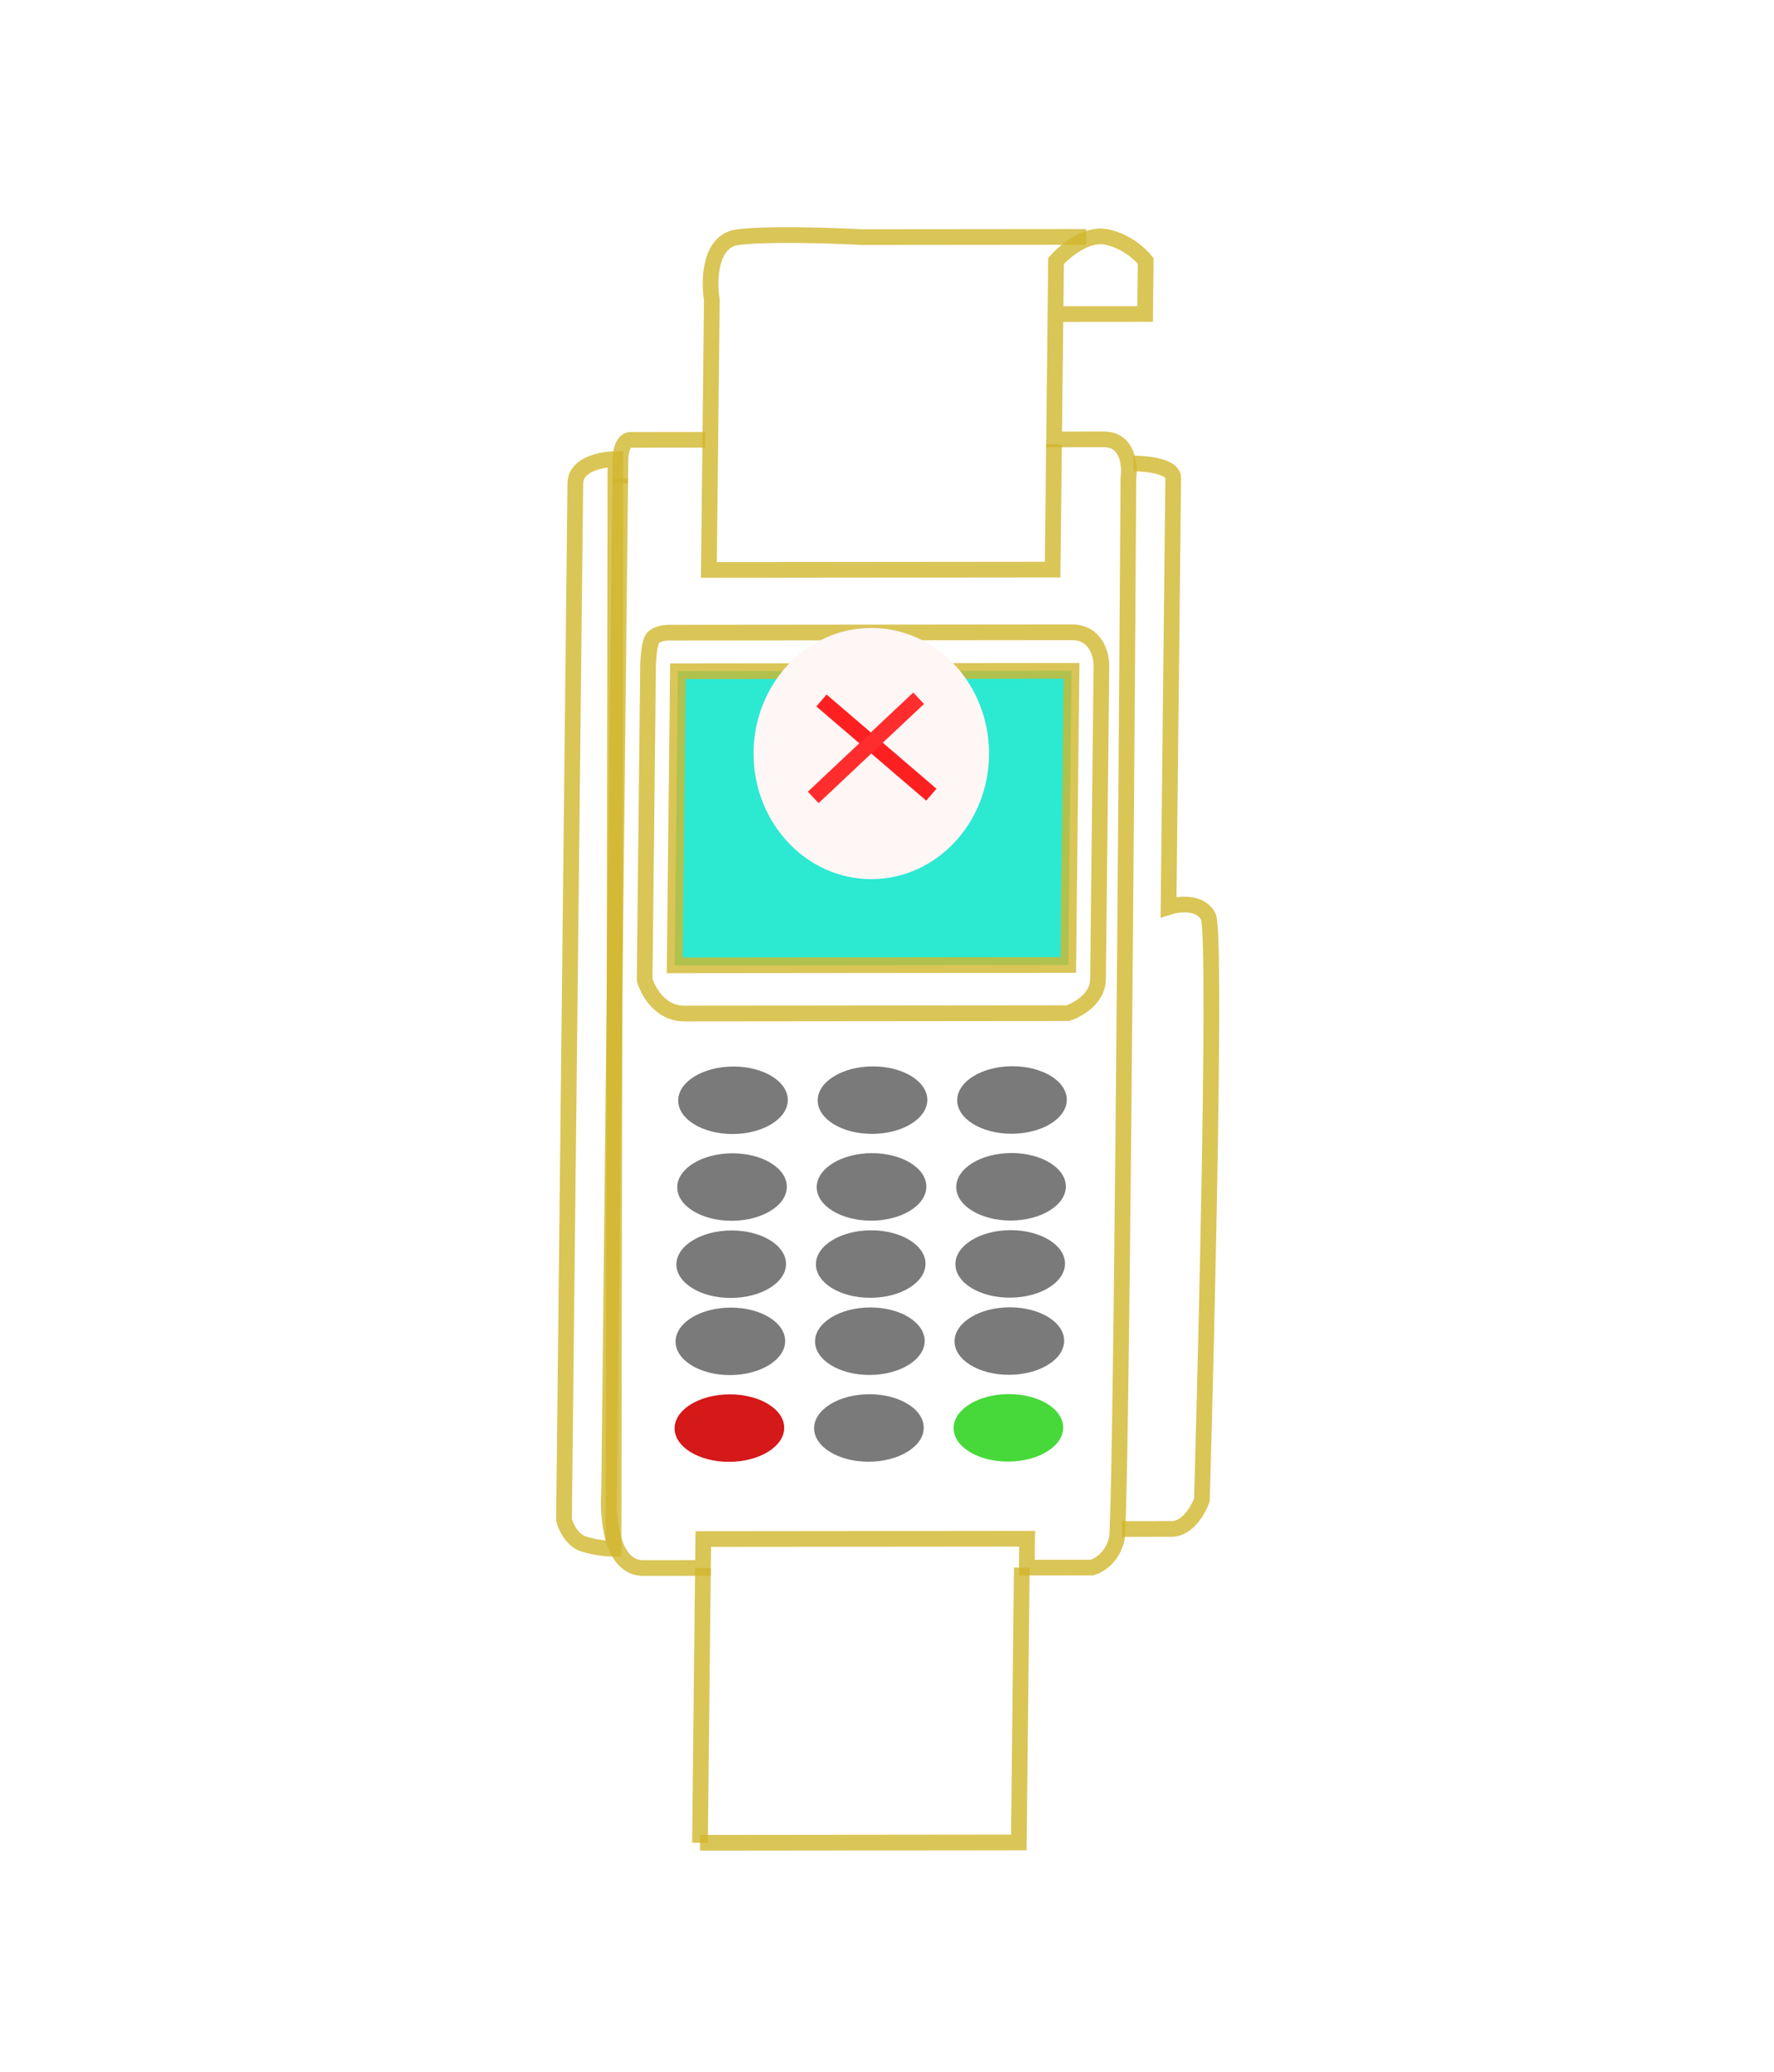 <svg width="113" height="132" viewBox="0 0 113 132" fill="none" xmlns="http://www.w3.org/2000/svg">
<g filter="url(#filter0_d)">
<path d="M44.777 95.877L44.587 113.383" stroke="#D0B62E" stroke-opacity="0.8"/>
</g>
<g filter="url(#filter1_d)">
<path d="M44.587 113.383L64.896 113.362L65.087 95.857" stroke="#D0B62E" stroke-opacity="0.8"/>
</g>
<g filter="url(#filter2_d)">
<path d="M64.378 73.746C66.306 73.745 67.879 72.78 67.892 71.593C67.905 70.406 66.353 69.445 64.425 69.447C62.497 69.449 60.923 70.413 60.91 71.6C60.897 72.787 62.45 73.748 64.378 73.746Z" fill="#7A7A7A"/>
</g>
<g filter="url(#filter3_d)">
<path d="M64.324 78.66C66.252 78.658 67.826 77.694 67.838 76.507C67.852 75.319 66.299 74.358 64.371 74.36C62.443 74.362 60.87 75.326 60.857 76.513C60.844 77.701 62.396 78.662 64.324 78.66Z" fill="#7A7A7A"/>
</g>
<g filter="url(#filter4_d)">
<path d="M39.504 26.783L39.521 25.247C39.525 24.838 39.661 24.019 40.169 24.018C40.676 24.018 42.284 24.017 43.025 24.015L44.928 24.014" stroke="#D0B62E" stroke-opacity="0.8"/>
</g>
<g filter="url(#filter5_d)">
<path d="M72.204 25.523C73.05 25.521 74.74 25.705 74.732 26.442C74.725 27.179 74.529 44.971 74.434 53.774C75.071 53.569 76.468 53.403 76.965 54.387C77.462 55.368 76.902 79.569 76.559 91.547C76.341 92.161 75.65 93.391 74.634 93.391C73.619 93.393 72.096 93.394 71.461 93.395M39.203 25.248C38.357 25.248 36.661 25.557 36.647 26.786C36.634 28.015 36.388 50.434 36.268 61.489L35.925 92.815C36.026 93.224 36.419 94.105 37.178 94.35C37.937 94.594 38.761 94.655 39.079 94.655L39.203 25.248Z" stroke="#D0B62E" stroke-opacity="0.8"/>
</g>
<g filter="url(#filter6_d)">
<path d="M67.139 24.298L67.051 32.283L45.154 32.304L45.343 15.106C45.144 13.878 45.193 11.359 46.973 11.112C48.752 10.865 53.004 11.004 54.906 11.104L62.206 11.097L69.187 11.09" stroke="#D0B62E" stroke-opacity="0.8"/>
</g>
<g filter="url(#filter7_d)">
<path d="M39.507 26.475L38.801 90.969C38.678 92.606 38.939 95.882 40.969 95.881C43 95.879 44.355 95.877 44.777 95.877L44.797 94.034L65.425 94.014L65.405 95.857L69.531 95.853C69.955 95.75 70.87 95.237 71.138 94.008C71.404 92.78 71.742 48.453 71.877 26.444C71.99 25.625 71.84 23.986 70.316 23.988C68.793 23.99 67.566 23.991 67.143 23.991L67.214 17.542L67.24 15.085L67.267 12.628C67.803 12.013 69.191 10.845 70.457 11.09C71.724 11.334 72.666 12.214 72.98 12.622L72.962 14.158L72.952 15.08L72.943 16L67.23 16.006" stroke="#D0B62E" stroke-opacity="0.8"/>
</g>
<g filter="url(#filter8_d)">
<path d="M41.062 58.414L41.28 38.451C41.286 37.94 41.361 36.854 41.618 36.609C41.875 36.362 42.362 36.3 42.573 36.3L43.843 36.299L47.969 36.295L68.278 36.275C69.802 36.273 70.167 37.706 70.159 38.423L69.941 58.385C69.927 59.614 68.651 60.331 68.013 60.537L63.57 60.541L43.578 60.56C42.054 60.562 41.266 59.13 41.062 58.414Z" stroke="#D0B62E" stroke-opacity="0.8"/>
</g>
<g filter="url(#filter9_d)">
<path d="M68.252 38.731L43.181 38.756L42.976 57.49L68.046 57.466L68.252 38.731Z" fill="#2CE9D2"/>
<path d="M68.252 38.731L43.181 38.756L42.976 57.49L68.046 57.466L68.252 38.731Z" stroke="#D0B62E" stroke-opacity="0.8"/>
</g>
<g filter="url(#filter10_d)">
<path d="M46.666 68.235C48.594 68.234 50.167 67.269 50.181 66.082C50.194 64.895 48.641 63.934 46.713 63.936C44.785 63.938 43.212 64.902 43.199 66.089C43.186 67.276 44.738 68.237 46.666 68.235Z" fill="#7A7A7A"/>
</g>
<g filter="url(#filter11_d)">
<path d="M55.552 68.227C57.48 68.225 59.054 67.261 59.067 66.074C59.08 64.886 57.527 63.926 55.599 63.928C53.672 63.929 52.098 64.893 52.085 66.081C52.072 67.268 53.624 68.229 55.552 68.227Z" fill="#7A7A7A"/>
</g>
<g filter="url(#filter12_d)">
<path d="M64.439 68.218C66.367 68.216 67.94 67.252 67.953 66.065C67.966 64.877 66.413 63.916 64.486 63.918C62.558 63.92 60.984 64.884 60.971 66.071C60.958 67.259 62.511 68.22 64.439 68.218Z" fill="#7A7A7A"/>
</g>
<g filter="url(#filter13_d)">
<path d="M46.553 78.678C48.48 78.676 50.054 77.712 50.067 76.525C50.08 75.338 48.528 74.377 46.6 74.379C44.672 74.38 43.098 75.345 43.085 76.532C43.072 77.719 44.625 78.68 46.553 78.678Z" fill="#7A7A7A"/>
</g>
<g filter="url(#filter14_d)">
<path d="M46.606 73.763C48.534 73.761 50.107 72.797 50.12 71.61C50.133 70.423 48.581 69.462 46.653 69.464C44.725 69.466 43.152 70.43 43.139 71.617C43.126 72.804 44.678 73.765 46.606 73.763Z" fill="#7A7A7A"/>
</g>
<g filter="url(#filter15_d)">
<path d="M55.492 73.755C57.419 73.753 58.993 72.789 59.006 71.601C59.019 70.414 57.467 69.453 55.538 69.455C53.611 69.457 52.037 70.421 52.024 71.608C52.011 72.796 53.564 73.757 55.492 73.755Z" fill="#7A7A7A"/>
</g>
<g filter="url(#filter16_d)">
<path d="M55.438 78.669C57.367 78.667 58.94 77.703 58.953 76.516C58.966 75.328 57.413 74.367 55.486 74.369C53.558 74.371 51.984 75.335 51.971 76.522C51.958 77.71 53.511 78.671 55.438 78.669Z" fill="#7A7A7A"/>
</g>
<g filter="url(#filter17_d)">
<path d="M55.385 83.583C57.313 83.581 58.886 82.617 58.899 81.43C58.912 80.242 57.36 79.281 55.432 79.283C53.504 79.285 51.93 80.249 51.917 81.436C51.904 82.624 53.457 83.585 55.385 83.583Z" fill="#7A7A7A"/>
</g>
<g filter="url(#filter18_d)">
<path d="M46.499 83.591C48.427 83.589 50 82.625 50.013 81.438C50.026 80.251 48.474 79.29 46.546 79.292C44.618 79.294 43.045 80.258 43.032 81.445C43.019 82.632 44.571 83.593 46.499 83.591Z" fill="#7A7A7A"/>
</g>
<g filter="url(#filter19_d)">
<path d="M46.438 89.118C48.366 89.116 49.939 88.152 49.952 86.965C49.965 85.778 48.413 84.817 46.485 84.819C44.557 84.82 42.984 85.784 42.971 86.972C42.958 88.159 44.51 89.12 46.438 89.118Z" fill="#D51818"/>
</g>
<g filter="url(#filter20_d)">
<path d="M55.325 89.11C57.252 89.108 58.826 88.144 58.839 86.957C58.852 85.77 57.3 84.809 55.372 84.811C53.444 84.812 51.87 85.776 51.857 86.964C51.844 88.151 53.397 89.112 55.325 89.11Z" fill="#7A7A7A"/>
</g>
<g filter="url(#filter21_d)">
<path d="M64.21 89.102C66.138 89.1 67.711 88.136 67.724 86.949C67.737 85.761 66.185 84.801 64.257 84.802C62.329 84.804 60.756 85.768 60.743 86.956C60.73 88.143 62.282 89.104 64.21 89.102Z" fill="#47D93A"/>
</g>
<g filter="url(#filter22_d)">
<path d="M64.27 83.574C66.198 83.572 67.771 82.608 67.784 81.421C67.797 80.234 66.245 79.272 64.317 79.274C62.389 79.276 60.816 80.24 60.803 81.428C60.79 82.615 62.342 83.576 64.27 83.574Z" fill="#7A7A7A"/>
</g>
<ellipse cx="55.5" cy="48" rx="7.5" ry="8" fill="#FFF6F6"/>
<line x1="52.325" y1="44.62" x2="59.325" y2="50.62" stroke="#FD2020"/>
<line x1="51.8" y1="50.794" x2="58.515" y2="44.477" stroke="#FF2D2D"/>
<defs>
<filter id="filter0_d" x="32.404" y="95.433" width="24.556" height="26.394" filterUnits="userSpaceOnUse" color-interpolation-filters="sRGB">
<feFlood flood-opacity="0" result="BackgroundImageFix"/>
<feColorMatrix in="SourceAlpha" type="matrix" values="0 0 0 0 0 0 0 0 0 0 0 0 0 0 0 0 0 0 127 0"/>
<feOffset dy="4"/>
<feGaussianBlur stdDeviation="2"/>
<feColorMatrix type="matrix" values="0 0 0 0 0 0 0 0 0 0 0 0 0 0 0 0 0 0 0.25 0"/>
<feBlend mode="normal" in2="BackgroundImageFix" result="effect1_dropShadow"/>
<feBlend mode="normal" in="SourceGraphic" in2="effect1_dropShadow" result="shape"/>
</filter>
<filter id="filter1_d" x="40.139" y="91.169" width="37.347" height="40.002" filterUnits="userSpaceOnUse" color-interpolation-filters="sRGB">
<feFlood flood-opacity="0" result="BackgroundImageFix"/>
<feColorMatrix in="SourceAlpha" type="matrix" values="0 0 0 0 0 0 0 0 0 0 0 0 0 0 0 0 0 0 127 0"/>
<feOffset dy="4"/>
<feGaussianBlur stdDeviation="2"/>
<feColorMatrix type="matrix" values="0 0 0 0 0 0 0 0 0 0 0 0 0 0 0 0 0 0 0.25 0"/>
<feBlend mode="normal" in2="BackgroundImageFix" result="effect1_dropShadow"/>
<feBlend mode="normal" in="SourceGraphic" in2="effect1_dropShadow" result="shape"/>
</filter>
<filter id="filter2_d" x="56.91" y="69.447" width="14.982" height="12.3" filterUnits="userSpaceOnUse" color-interpolation-filters="sRGB">
<feFlood flood-opacity="0" result="BackgroundImageFix"/>
<feColorMatrix in="SourceAlpha" type="matrix" values="0 0 0 0 0 0 0 0 0 0 0 0 0 0 0 0 0 0 127 0"/>
<feOffset dy="4"/>
<feGaussianBlur stdDeviation="2"/>
<feColorMatrix type="matrix" values="0 0 0 0 0 0 0 0 0 0 0 0 0 0 0 0 0 0 0.25 0"/>
<feBlend mode="normal" in2="BackgroundImageFix" result="effect1_dropShadow"/>
<feBlend mode="normal" in="SourceGraphic" in2="effect1_dropShadow" result="shape"/>
</filter>
<filter id="filter3_d" x="56.857" y="74.36" width="14.982" height="12.3" filterUnits="userSpaceOnUse" color-interpolation-filters="sRGB">
<feFlood flood-opacity="0" result="BackgroundImageFix"/>
<feColorMatrix in="SourceAlpha" type="matrix" values="0 0 0 0 0 0 0 0 0 0 0 0 0 0 0 0 0 0 127 0"/>
<feOffset dy="4"/>
<feGaussianBlur stdDeviation="2"/>
<feColorMatrix type="matrix" values="0 0 0 0 0 0 0 0 0 0 0 0 0 0 0 0 0 0 0.25 0"/>
<feBlend mode="normal" in2="BackgroundImageFix" result="effect1_dropShadow"/>
<feBlend mode="normal" in="SourceGraphic" in2="effect1_dropShadow" result="shape"/>
</filter>
<filter id="filter4_d" x="34.006" y="21.151" width="15.369" height="15.65" filterUnits="userSpaceOnUse" color-interpolation-filters="sRGB">
<feFlood flood-opacity="0" result="BackgroundImageFix"/>
<feColorMatrix in="SourceAlpha" type="matrix" values="0 0 0 0 0 0 0 0 0 0 0 0 0 0 0 0 0 0 127 0"/>
<feOffset dy="4"/>
<feGaussianBlur stdDeviation="2"/>
<feColorMatrix type="matrix" values="0 0 0 0 0 0 0 0 0 0 0 0 0 0 0 0 0 0 0.25 0"/>
<feBlend mode="normal" in2="BackgroundImageFix" result="effect1_dropShadow"/>
<feBlend mode="normal" in="SourceGraphic" in2="effect1_dropShadow" result="shape"/>
</filter>
<filter id="filter5_d" x="1.753" y="8.533" width="108.275" height="111.402" filterUnits="userSpaceOnUse" color-interpolation-filters="sRGB">
<feFlood flood-opacity="0" result="BackgroundImageFix"/>
<feColorMatrix in="SourceAlpha" type="matrix" values="0 0 0 0 0 0 0 0 0 0 0 0 0 0 0 0 0 0 127 0"/>
<feOffset dy="4"/>
<feGaussianBlur stdDeviation="2"/>
<feColorMatrix type="matrix" values="0 0 0 0 0 0 0 0 0 0 0 0 0 0 0 0 0 0 0.25 0"/>
<feBlend mode="normal" in2="BackgroundImageFix" result="effect1_dropShadow"/>
<feBlend mode="normal" in="SourceGraphic" in2="effect1_dropShadow" result="shape"/>
</filter>
<filter id="filter6_d" x="31.694" y="0.225" width="50.219" height="50.803" filterUnits="userSpaceOnUse" color-interpolation-filters="sRGB">
<feFlood flood-opacity="0" result="BackgroundImageFix"/>
<feColorMatrix in="SourceAlpha" type="matrix" values="0 0 0 0 0 0 0 0 0 0 0 0 0 0 0 0 0 0 127 0"/>
<feOffset dy="4"/>
<feGaussianBlur stdDeviation="2"/>
<feColorMatrix type="matrix" values="0 0 0 0 0 0 0 0 0 0 0 0 0 0 0 0 0 0 0.25 0"/>
<feBlend mode="normal" in2="BackgroundImageFix" result="effect1_dropShadow"/>
<feBlend mode="normal" in="SourceGraphic" in2="effect1_dropShadow" result="shape"/>
</filter>
<filter id="filter7_d" x="4.143" y="0.631" width="108.811" height="117.195" filterUnits="userSpaceOnUse" color-interpolation-filters="sRGB">
<feFlood flood-opacity="0" result="BackgroundImageFix"/>
<feColorMatrix in="SourceAlpha" type="matrix" values="0 0 0 0 0 0 0 0 0 0 0 0 0 0 0 0 0 0 127 0"/>
<feOffset dy="4"/>
<feGaussianBlur stdDeviation="2"/>
<feColorMatrix type="matrix" values="0 0 0 0 0 0 0 0 0 0 0 0 0 0 0 0 0 0 0.25 0"/>
<feBlend mode="normal" in2="BackgroundImageFix" result="effect1_dropShadow"/>
<feBlend mode="normal" in="SourceGraphic" in2="effect1_dropShadow" result="shape"/>
</filter>
<filter id="filter8_d" x="26.582" y="23.512" width="57.835" height="57.336" filterUnits="userSpaceOnUse" color-interpolation-filters="sRGB">
<feFlood flood-opacity="0" result="BackgroundImageFix"/>
<feColorMatrix in="SourceAlpha" type="matrix" values="0 0 0 0 0 0 0 0 0 0 0 0 0 0 0 0 0 0 127 0"/>
<feOffset dy="4"/>
<feGaussianBlur stdDeviation="2"/>
<feColorMatrix type="matrix" values="0 0 0 0 0 0 0 0 0 0 0 0 0 0 0 0 0 0 0.25 0"/>
<feBlend mode="normal" in2="BackgroundImageFix" result="effect1_dropShadow"/>
<feBlend mode="normal" in="SourceGraphic" in2="effect1_dropShadow" result="shape"/>
</filter>
<filter id="filter9_d" x="29.811" y="26.59" width="51.607" height="51.041" filterUnits="userSpaceOnUse" color-interpolation-filters="sRGB">
<feFlood flood-opacity="0" result="BackgroundImageFix"/>
<feColorMatrix in="SourceAlpha" type="matrix" values="0 0 0 0 0 0 0 0 0 0 0 0 0 0 0 0 0 0 127 0"/>
<feOffset dy="4"/>
<feGaussianBlur stdDeviation="2"/>
<feColorMatrix type="matrix" values="0 0 0 0 0 0 0 0 0 0 0 0 0 0 0 0 0 0 0.25 0"/>
<feBlend mode="normal" in2="BackgroundImageFix" result="effect1_dropShadow"/>
<feBlend mode="normal" in="SourceGraphic" in2="effect1_dropShadow" result="shape"/>
</filter>
<filter id="filter10_d" x="39.199" y="63.936" width="14.982" height="12.3" filterUnits="userSpaceOnUse" color-interpolation-filters="sRGB">
<feFlood flood-opacity="0" result="BackgroundImageFix"/>
<feColorMatrix in="SourceAlpha" type="matrix" values="0 0 0 0 0 0 0 0 0 0 0 0 0 0 0 0 0 0 127 0"/>
<feOffset dy="4"/>
<feGaussianBlur stdDeviation="2"/>
<feColorMatrix type="matrix" values="0 0 0 0 0 0 0 0 0 0 0 0 0 0 0 0 0 0 0.25 0"/>
<feBlend mode="normal" in2="BackgroundImageFix" result="effect1_dropShadow"/>
<feBlend mode="normal" in="SourceGraphic" in2="effect1_dropShadow" result="shape"/>
</filter>
<filter id="filter11_d" x="48.085" y="63.928" width="14.982" height="12.3" filterUnits="userSpaceOnUse" color-interpolation-filters="sRGB">
<feFlood flood-opacity="0" result="BackgroundImageFix"/>
<feColorMatrix in="SourceAlpha" type="matrix" values="0 0 0 0 0 0 0 0 0 0 0 0 0 0 0 0 0 0 127 0"/>
<feOffset dy="4"/>
<feGaussianBlur stdDeviation="2"/>
<feColorMatrix type="matrix" values="0 0 0 0 0 0 0 0 0 0 0 0 0 0 0 0 0 0 0.25 0"/>
<feBlend mode="normal" in2="BackgroundImageFix" result="effect1_dropShadow"/>
<feBlend mode="normal" in="SourceGraphic" in2="effect1_dropShadow" result="shape"/>
</filter>
<filter id="filter12_d" x="56.971" y="63.918" width="14.982" height="12.3" filterUnits="userSpaceOnUse" color-interpolation-filters="sRGB">
<feFlood flood-opacity="0" result="BackgroundImageFix"/>
<feColorMatrix in="SourceAlpha" type="matrix" values="0 0 0 0 0 0 0 0 0 0 0 0 0 0 0 0 0 0 127 0"/>
<feOffset dy="4"/>
<feGaussianBlur stdDeviation="2"/>
<feColorMatrix type="matrix" values="0 0 0 0 0 0 0 0 0 0 0 0 0 0 0 0 0 0 0.25 0"/>
<feBlend mode="normal" in2="BackgroundImageFix" result="effect1_dropShadow"/>
<feBlend mode="normal" in="SourceGraphic" in2="effect1_dropShadow" result="shape"/>
</filter>
<filter id="filter13_d" x="39.085" y="74.379" width="14.982" height="12.3" filterUnits="userSpaceOnUse" color-interpolation-filters="sRGB">
<feFlood flood-opacity="0" result="BackgroundImageFix"/>
<feColorMatrix in="SourceAlpha" type="matrix" values="0 0 0 0 0 0 0 0 0 0 0 0 0 0 0 0 0 0 127 0"/>
<feOffset dy="4"/>
<feGaussianBlur stdDeviation="2"/>
<feColorMatrix type="matrix" values="0 0 0 0 0 0 0 0 0 0 0 0 0 0 0 0 0 0 0.25 0"/>
<feBlend mode="normal" in2="BackgroundImageFix" result="effect1_dropShadow"/>
<feBlend mode="normal" in="SourceGraphic" in2="effect1_dropShadow" result="shape"/>
</filter>
<filter id="filter14_d" x="39.139" y="69.464" width="14.982" height="12.3" filterUnits="userSpaceOnUse" color-interpolation-filters="sRGB">
<feFlood flood-opacity="0" result="BackgroundImageFix"/>
<feColorMatrix in="SourceAlpha" type="matrix" values="0 0 0 0 0 0 0 0 0 0 0 0 0 0 0 0 0 0 127 0"/>
<feOffset dy="4"/>
<feGaussianBlur stdDeviation="2"/>
<feColorMatrix type="matrix" values="0 0 0 0 0 0 0 0 0 0 0 0 0 0 0 0 0 0 0.25 0"/>
<feBlend mode="normal" in2="BackgroundImageFix" result="effect1_dropShadow"/>
<feBlend mode="normal" in="SourceGraphic" in2="effect1_dropShadow" result="shape"/>
</filter>
<filter id="filter15_d" x="48.024" y="69.455" width="14.982" height="12.3" filterUnits="userSpaceOnUse" color-interpolation-filters="sRGB">
<feFlood flood-opacity="0" result="BackgroundImageFix"/>
<feColorMatrix in="SourceAlpha" type="matrix" values="0 0 0 0 0 0 0 0 0 0 0 0 0 0 0 0 0 0 127 0"/>
<feOffset dy="4"/>
<feGaussianBlur stdDeviation="2"/>
<feColorMatrix type="matrix" values="0 0 0 0 0 0 0 0 0 0 0 0 0 0 0 0 0 0 0.25 0"/>
<feBlend mode="normal" in2="BackgroundImageFix" result="effect1_dropShadow"/>
<feBlend mode="normal" in="SourceGraphic" in2="effect1_dropShadow" result="shape"/>
</filter>
<filter id="filter16_d" x="47.971" y="74.369" width="14.982" height="12.3" filterUnits="userSpaceOnUse" color-interpolation-filters="sRGB">
<feFlood flood-opacity="0" result="BackgroundImageFix"/>
<feColorMatrix in="SourceAlpha" type="matrix" values="0 0 0 0 0 0 0 0 0 0 0 0 0 0 0 0 0 0 127 0"/>
<feOffset dy="4"/>
<feGaussianBlur stdDeviation="2"/>
<feColorMatrix type="matrix" values="0 0 0 0 0 0 0 0 0 0 0 0 0 0 0 0 0 0 0.25 0"/>
<feBlend mode="normal" in2="BackgroundImageFix" result="effect1_dropShadow"/>
<feBlend mode="normal" in="SourceGraphic" in2="effect1_dropShadow" result="shape"/>
</filter>
<filter id="filter17_d" x="47.917" y="79.283" width="14.982" height="12.3" filterUnits="userSpaceOnUse" color-interpolation-filters="sRGB">
<feFlood flood-opacity="0" result="BackgroundImageFix"/>
<feColorMatrix in="SourceAlpha" type="matrix" values="0 0 0 0 0 0 0 0 0 0 0 0 0 0 0 0 0 0 127 0"/>
<feOffset dy="4"/>
<feGaussianBlur stdDeviation="2"/>
<feColorMatrix type="matrix" values="0 0 0 0 0 0 0 0 0 0 0 0 0 0 0 0 0 0 0.25 0"/>
<feBlend mode="normal" in2="BackgroundImageFix" result="effect1_dropShadow"/>
<feBlend mode="normal" in="SourceGraphic" in2="effect1_dropShadow" result="shape"/>
</filter>
<filter id="filter18_d" x="39.032" y="79.292" width="14.982" height="12.3" filterUnits="userSpaceOnUse" color-interpolation-filters="sRGB">
<feFlood flood-opacity="0" result="BackgroundImageFix"/>
<feColorMatrix in="SourceAlpha" type="matrix" values="0 0 0 0 0 0 0 0 0 0 0 0 0 0 0 0 0 0 127 0"/>
<feOffset dy="4"/>
<feGaussianBlur stdDeviation="2"/>
<feColorMatrix type="matrix" values="0 0 0 0 0 0 0 0 0 0 0 0 0 0 0 0 0 0 0.25 0"/>
<feBlend mode="normal" in2="BackgroundImageFix" result="effect1_dropShadow"/>
<feBlend mode="normal" in="SourceGraphic" in2="effect1_dropShadow" result="shape"/>
</filter>
<filter id="filter19_d" x="38.971" y="84.819" width="14.982" height="12.3" filterUnits="userSpaceOnUse" color-interpolation-filters="sRGB">
<feFlood flood-opacity="0" result="BackgroundImageFix"/>
<feColorMatrix in="SourceAlpha" type="matrix" values="0 0 0 0 0 0 0 0 0 0 0 0 0 0 0 0 0 0 127 0"/>
<feOffset dy="4"/>
<feGaussianBlur stdDeviation="2"/>
<feColorMatrix type="matrix" values="0 0 0 0 0 0 0 0 0 0 0 0 0 0 0 0 0 0 0.25 0"/>
<feBlend mode="normal" in2="BackgroundImageFix" result="effect1_dropShadow"/>
<feBlend mode="normal" in="SourceGraphic" in2="effect1_dropShadow" result="shape"/>
</filter>
<filter id="filter20_d" x="47.857" y="84.811" width="14.982" height="12.3" filterUnits="userSpaceOnUse" color-interpolation-filters="sRGB">
<feFlood flood-opacity="0" result="BackgroundImageFix"/>
<feColorMatrix in="SourceAlpha" type="matrix" values="0 0 0 0 0 0 0 0 0 0 0 0 0 0 0 0 0 0 127 0"/>
<feOffset dy="4"/>
<feGaussianBlur stdDeviation="2"/>
<feColorMatrix type="matrix" values="0 0 0 0 0 0 0 0 0 0 0 0 0 0 0 0 0 0 0.25 0"/>
<feBlend mode="normal" in2="BackgroundImageFix" result="effect1_dropShadow"/>
<feBlend mode="normal" in="SourceGraphic" in2="effect1_dropShadow" result="shape"/>
</filter>
<filter id="filter21_d" x="56.743" y="84.802" width="14.982" height="12.3" filterUnits="userSpaceOnUse" color-interpolation-filters="sRGB">
<feFlood flood-opacity="0" result="BackgroundImageFix"/>
<feColorMatrix in="SourceAlpha" type="matrix" values="0 0 0 0 0 0 0 0 0 0 0 0 0 0 0 0 0 0 127 0"/>
<feOffset dy="4"/>
<feGaussianBlur stdDeviation="2"/>
<feColorMatrix type="matrix" values="0 0 0 0 0 0 0 0 0 0 0 0 0 0 0 0 0 0 0.25 0"/>
<feBlend mode="normal" in2="BackgroundImageFix" result="effect1_dropShadow"/>
<feBlend mode="normal" in="SourceGraphic" in2="effect1_dropShadow" result="shape"/>
</filter>
<filter id="filter22_d" x="56.803" y="79.274" width="14.982" height="12.3" filterUnits="userSpaceOnUse" color-interpolation-filters="sRGB">
<feFlood flood-opacity="0" result="BackgroundImageFix"/>
<feColorMatrix in="SourceAlpha" type="matrix" values="0 0 0 0 0 0 0 0 0 0 0 0 0 0 0 0 0 0 127 0"/>
<feOffset dy="4"/>
<feGaussianBlur stdDeviation="2"/>
<feColorMatrix type="matrix" values="0 0 0 0 0 0 0 0 0 0 0 0 0 0 0 0 0 0 0.25 0"/>
<feBlend mode="normal" in2="BackgroundImageFix" result="effect1_dropShadow"/>
<feBlend mode="normal" in="SourceGraphic" in2="effect1_dropShadow" result="shape"/>
</filter>
</defs>
</svg>
